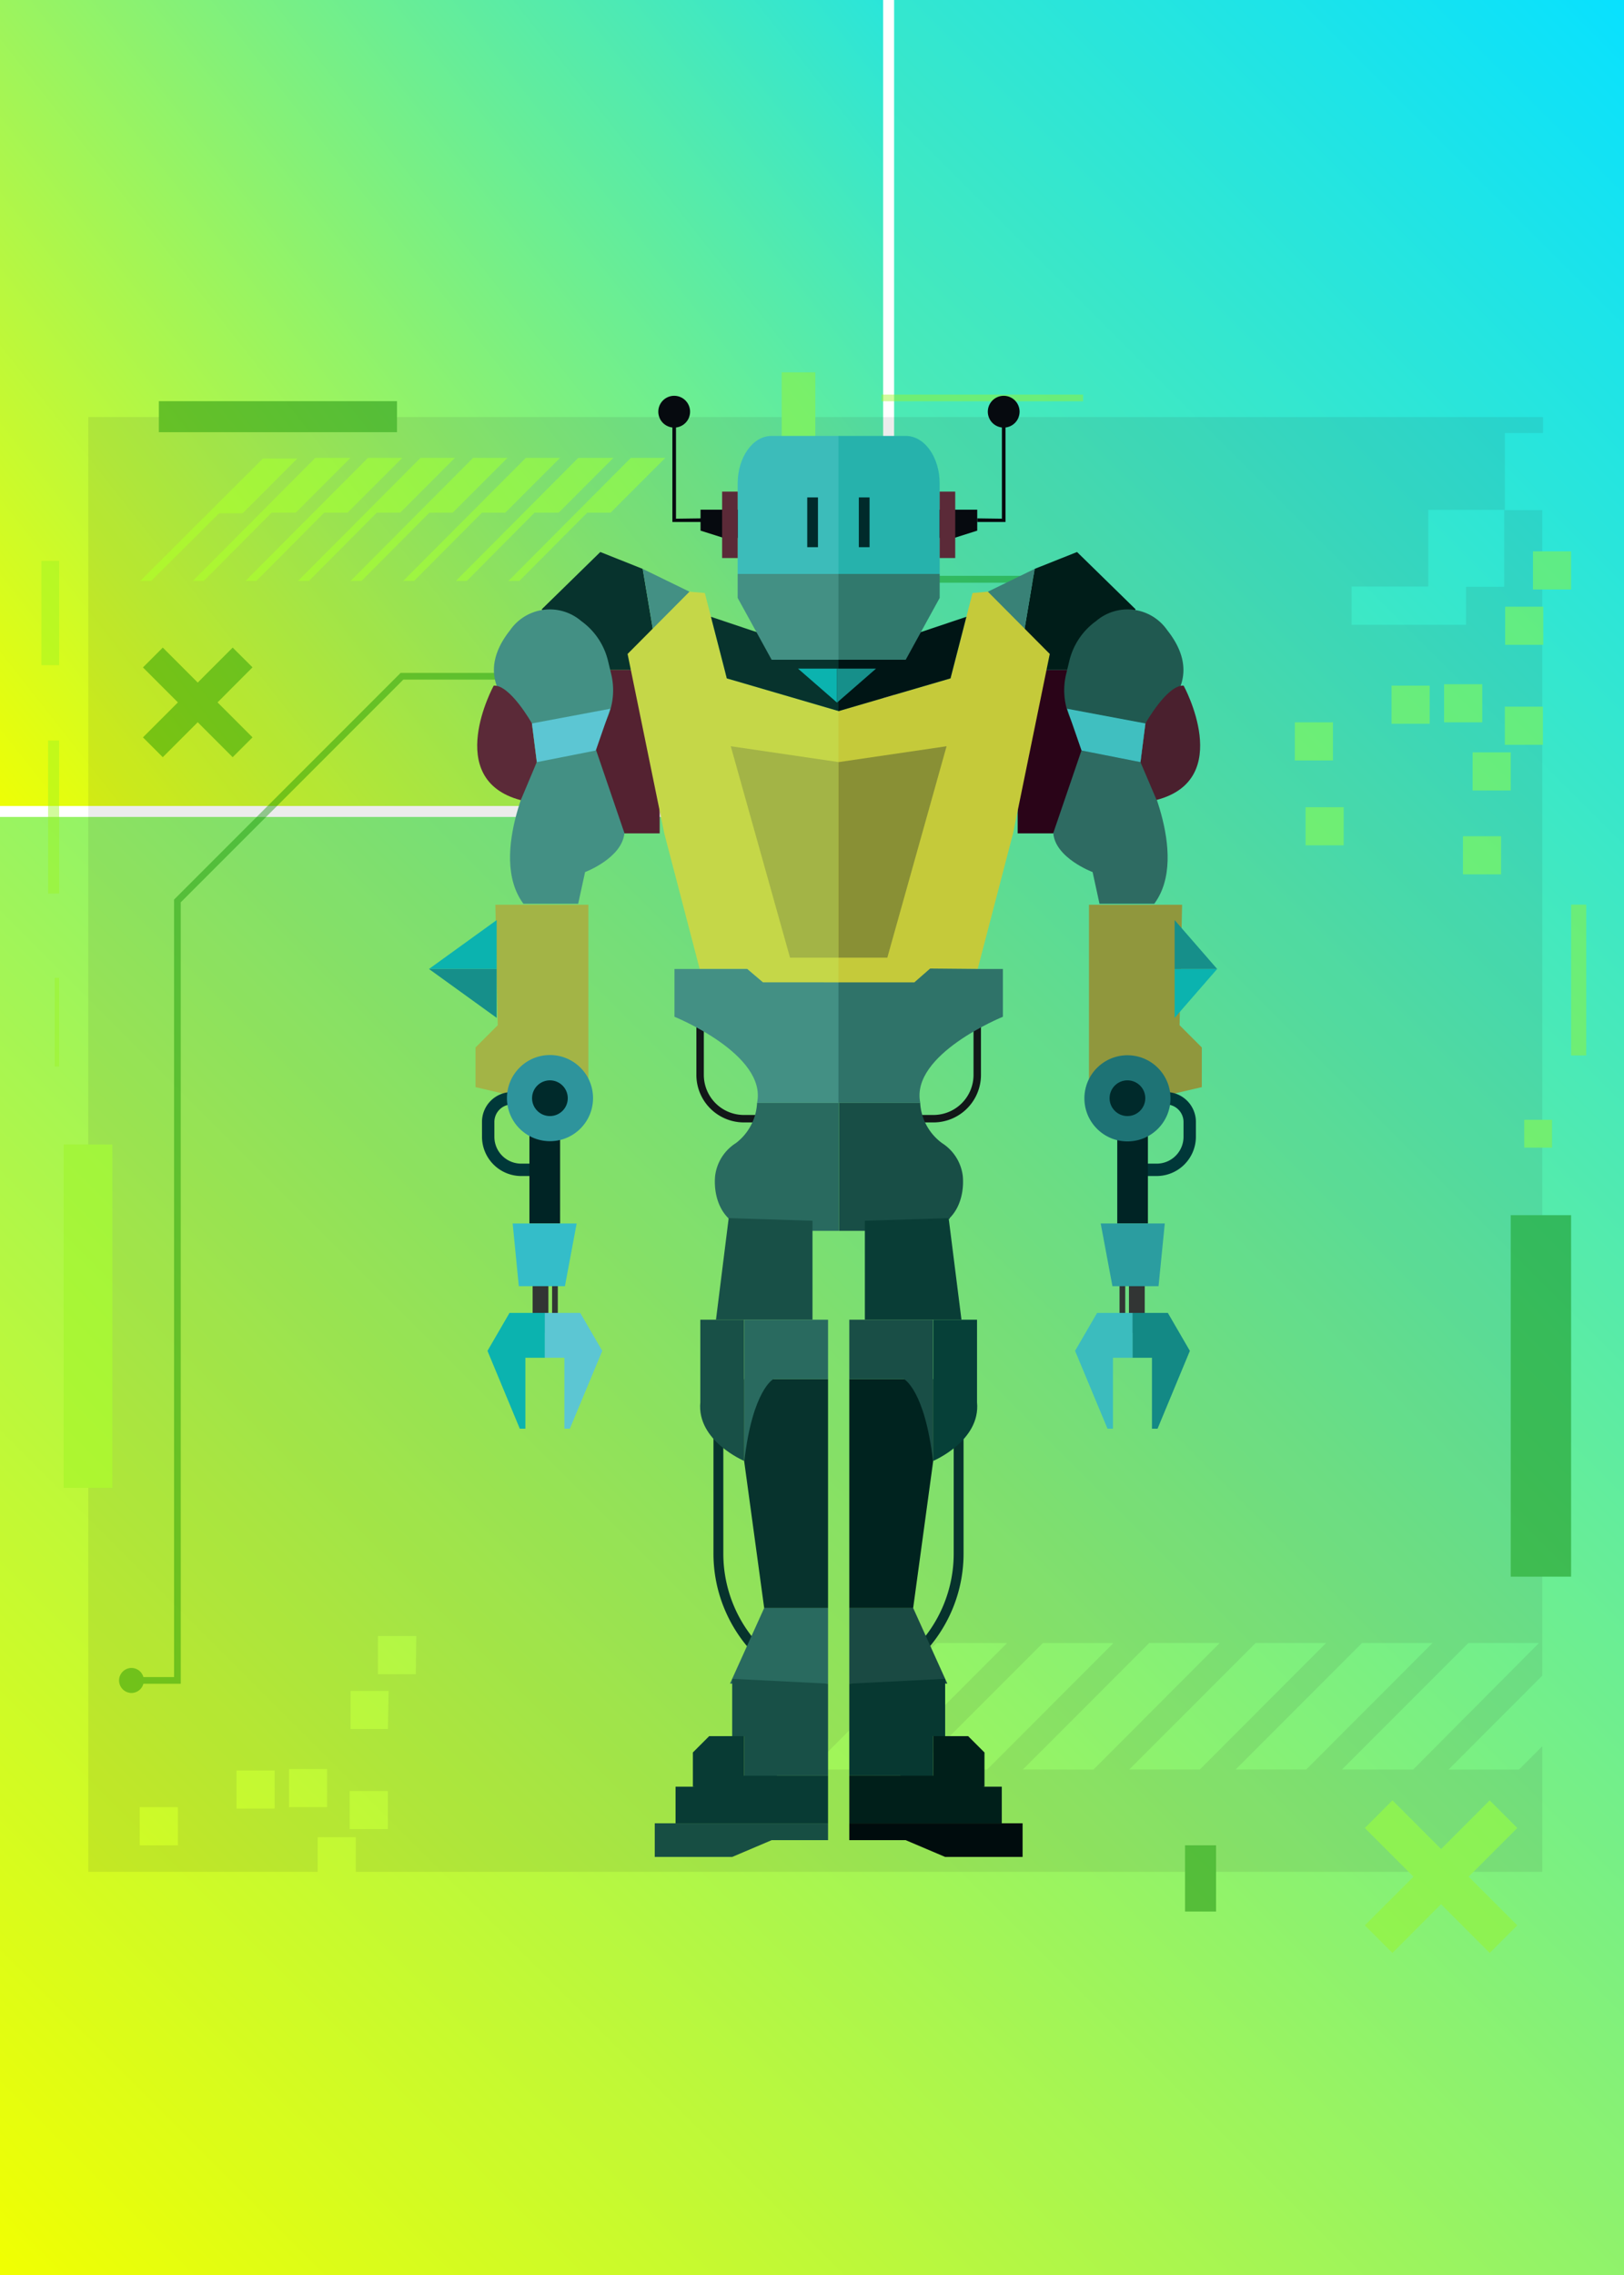 <svg xmlns="http://www.w3.org/2000/svg" xmlns:xlink="http://www.w3.org/1999/xlink" viewBox="0 0 148.25 207.55"><rect x="0" y="0" width="148.25" height="207.55" fill="#333333" stroke="none"/><defs><linearGradient id="Degradado_sin_nombre_4" x1="-14.83" y1="192.72" x2="163.07" y2="14.83" gradientUnits="userSpaceOnUse"><stop offset="0" stop-color="#f1ff01"/><stop offset="1" stop-color="#08e1ff"/></linearGradient><linearGradient id="Degradado_sin_nombre_4-2" x1="-3.89" y1="72.02" x2="98.11" y2="-8.31" xlink:href="#Degradado_sin_nombre_4"/></defs><title>Asset 153</title><g id="Layer_2" data-name="Layer 2"><g id="Layer_3" data-name="Layer 3"><rect width="148.25" height="207.55" style="fill:url(#Degradado_sin_nombre_4)"/><rect width="81.12" height="74.04" style="fill:url(#Degradado_sin_nombre_4-2)"/><polyline points="81.12 0 81.12 74.03 0 74.03" style="fill:none;stroke:#fff;stroke-miterlimit:10"/><g style="opacity:0.45"><path d="M138.66,161.44h-6.43l8.56-8.57V46.54h-3.48v7h-3.48V57H123.38V53.51h7v-7h7v-7h3.48V38.05H8.06V170.77H29v-3.16h3.48v3.16H140.79V159.31ZM16.24,168.35H12.75v-3.48h3.49ZM25.07,165H21.59v-3.48h3.48Zm4.79-.13H26.38v-3.48h3.48Zm5.55,2H31.92v-3.48h3.49Zm0-9.13H32v-3.48h3.48Zm2.55-5H34.5v-3.49H38Zm36,8.69L85.49,149.9h6.44L80.4,161.44Zm9.71,0L95.2,149.9h6.44L90.11,161.44Zm9.71,0,11.53-11.54h6.44L99.82,161.44Zm9.71,0,11.53-11.54h6.44l-11.53,11.54Zm9.71,0,11.54-11.54h6.43l-11.53,11.54Zm9.71,0,11.54-11.54h6.44L129,161.44Z" style="fill:#2c2c30;opacity:0.2"/><path d="M13.8,53h-1L24,41.83h3.14l-5,5H20Zm11-6.23H27l5-5H28.78L17.6,53h1Zm4.8,0h2.13l5-5H33.59L22.4,53h1Zm4.8,0h2.13l5-5H38.39L27.2,53h1Zm4.8,0h2.13l5-5H43.19L32,53h1Zm4.8,0h2.13l5-5H48L36.8,53h1Zm4.8,0H51l5-5H52.79L41.61,53h1Zm4.81,0h2.13l5-5H57.59L46.41,53h1Z" style="fill:#9bf424"/><polygon points="138.51 175.65 134.07 171.21 138.51 166.77 135.99 164.25 131.55 168.69 127.11 164.25 124.59 166.77 129.03 171.21 124.59 175.65 127.11 178.17 131.55 173.72 135.99 178.17 138.51 175.65" style="fill:#9bf424"/><polygon points="23.05 67.27 19.86 64.08 23.05 60.88 21.24 59.08 18.05 62.27 14.86 59.08 13.05 60.89 16.24 64.08 13.05 67.27 14.86 69.08 18.05 65.89 21.24 69.08 23.05 67.27" style="fill:#097f00"/><path d="M99,52.84A1.14,1.14,0,0,1,97.88,54a1.13,1.13,0,0,1-1.08-.84H76.17L67.31,62H36.82L16.5,82.32v71.29H13.09a1.13,1.13,0,0,1-1.08.84,1.14,1.14,0,1,1,0-2.28,1.13,1.13,0,0,1,1.08.83h2.8V82.07L36.57,61.39H67.06l8.86-8.86H96.8a1.12,1.12,0,0,1,1.08-.83A1.14,1.14,0,0,1,99,52.84Z" style="fill:#097f00"/><rect x="137.4" y="55.35" width="3.48" height="3.48" style="fill:#9bf424"/><rect x="137.37" y="64.47" width="3.48" height="3.48" style="fill:#9bf424"/><rect x="134.43" y="68.64" width="3.48" height="3.48" style="fill:#9bf424"/><rect x="119.18" y="73.64" width="3.48" height="3.48" style="fill:#9bf424"/><rect x="139.94" y="50.3" width="3.48" height="3.48" style="fill:#9bf424"/><rect x="131.83" y="62.42" width="3.48" height="3.48" style="fill:#9bf424"/><rect x="127.03" y="62.55" width="3.48" height="3.48" style="fill:#9bf424"/><rect x="118.2" y="65.9" width="3.48" height="3.48" style="fill:#9bf424"/><rect x="133.55" y="76.29" width="3.48" height="3.48" style="fill:#9bf424"/><rect x="14.5" y="36.6" width="21.74" height="2.83" style="fill:#097f00"/><rect x="137.91" y="110.86" width="5.51" height="32.98" style="fill:#097f00"/><rect x="108.18" y="168.35" width="2.83" height="6.04" style="fill:#097f00"/><rect x="71.36" y="33.97" width="3.07" height="12.14" style="fill:#9bf424"/><rect x="5.81" y="104.41" width="4.45" height="31.33" style="fill:#9bf424"/><rect x="139.14" y="102.16" width="2.54" height="2.54" style="fill:#9bf424"/><rect x="143.42" y="82.53" width="1.38" height="13.76" style="fill:#9bf424"/><rect x="80.46" y="36" width="18.41" height="0.61" style="fill:#9bf424"/><rect x="5" y="89.21" width="0.4" height="8.09" style="fill:#9bf424"/><rect x="4.39" y="67.56" width="1.01" height="13.96" style="fill:#9bf424"/><rect x="3.78" y="51.17" width="1.62" height="9.51" style="fill:#9bf424"/></g><polygon points="59.77 166.34 59.77 169.41 66.84 169.41 70.44 167.88 75.59 167.88 75.59 166.34 59.77 166.34" style="fill:#174e43"/><polygon points="93.35 166.34 93.35 169.41 86.28 169.41 82.68 167.88 77.53 167.88 77.53 166.34 93.35 166.34" style="fill:#000c0d"/><polygon points="66.04 49.07 63.95 48.41 63.95 46.5 71.66 46.5 71.66 49.07 66.04 49.07" style="fill:#060a0f"/><path d="M61.71,47.32V39a1.45,1.45,0,1,0-.33,0v8.62H64v-.33Z" style="fill:#060a0f"/><polygon points="87.13 49.07 89.21 48.41 89.21 46.5 81.51 46.5 81.51 49.07 87.13 49.07" style="fill:#060a0f"/><path d="M91.46,47.32V39a1.45,1.45,0,1,1,.33,0v8.62H89.21v-.33Z" style="fill:#060a0f"/><path d="M69.55,102.4H67.9a4.34,4.34,0,0,1-4.33-4.33V93.31h.68v4.76a3.66,3.66,0,0,0,3.65,3.65h1.65Z" style="fill:#121718"/><path d="M69,151.07a13.29,13.29,0,0,1-2.87-4.3,13.13,13.13,0,0,1-1-5.07V131h.9V141.7a12.26,12.26,0,0,0,3.61,8.73Z" style="fill:#07332d"/><polygon points="49.46 55.58 54.8 50.36 58.67 51.9 60.22 61.12 51.75 61.12 49.46 55.58" style="fill:#07332d"/><polygon points="56.97 76.03 60.22 76.03 60.22 61.12 55.68 61.12 52.93 63.87 52.93 70.34 56.97 76.03" style="fill:#542231"/><path d="M57,76l-2.58-7.55-5.38,1s-4.61,8.49-1.26,13h5l.63-2.89S56.79,78.29,57,76Z" style="fill:#439084"/><polygon points="45.22 82.54 53.71 82.54 53.71 101.71 47.66 101.71 47.66 100.17 43.41 99.18 43.41 95.56 45.44 93.53 45.22 82.54" style="fill:#a3b446"/><path d="M49,69.53,48.56,66s-6.23-3.16-2-8.5a4.41,4.41,0,0,1,6.5-.84,6.27,6.27,0,0,1,2.45,3.66l.28,1.16a6.29,6.29,0,0,1-.29,3.88l-1.31,3.17Z" style="fill:#439084"/><path d="M45.07,62.55S40.38,71.11,47.54,73L49,69.53,48.56,66S46.56,62.45,45.07,62.55Z" style="fill:#5b2a38"/><polygon points="58.67 51.9 62.94 53.98 59.8 58.61 58.67 51.9" style="fill:#439084"/><polygon points="60.64 76.03 63.87 88.4 68.21 88.4 69.65 89.66 74.24 89.66 76.58 89.66 76.58 64.88 66.35 61.89 64.34 54.1 62.94 53.98 57.29 59.66 60.64 76.03" style="fill:#c5d748"/><path d="M63.87,88.4h-2.3v4.36s8.47,3.43,7.54,7.86h7.47v-11H69.65L68.21,88.4Z" style="fill:#439084"/><path d="M69.11,100.62a4.89,4.89,0,0,1-1.94,3.67,4.14,4.14,0,0,0-1.89,3c-.16,1.69.4,4.61,3.8,5h7.5V100.62Z" style="fill:#296a5f"/><polygon points="67.93 133.28 69.76 146.7 75.59 146.7 75.59 125.82 67.93 125.82 67.93 133.28" style="fill:#07332d"/><polygon points="66.52 111.13 65.36 120.4 74.17 120.4 74.17 111.37 66.52 111.13" style="fill:#185047"/><path d="M67.93,120.4v12.88s-4.34-1.83-4-5.35V120.4Z" style="fill:#185047"/><path d="M74.17,120.4h1.42v5.42h-5s-1.89,1-2.64,7.46V120.4Z" style="fill:#296a5f"/><polygon points="69.76 146.7 66.64 153.6 75.59 153.6 75.59 146.7 69.76 146.7" style="fill:#296a5f"/><polygon points="66.84 153.16 66.84 158.39 67.93 158.39 67.93 163 70.92 162 75.59 162 75.59 153.6 66.84 153.16" style="fill:#185047"/><polygon points="67.93 158.39 64.74 158.39 63.25 159.88 63.25 163 67.93 163 67.93 158.39" style="fill:#083b34"/><polygon points="63.25 163 61.67 163 61.67 166.34 75.59 166.34 75.59 162 67.93 162 63.25 163" style="fill:#083b34"/><polygon points="48.56 66 55.71 64.66 54.39 68.47 49.01 69.53 48.56 66" style="fill:#5cc6d3"/><polygon points="76.58 69.53 66.71 68.08 72.12 87.37 76.58 87.37 76.58 69.53" style="fill:#a3b446"/><path d="M49.73,107.29h-2.2A3.59,3.59,0,0,1,44,103.71v-1.36a2.72,2.72,0,0,1,2.73-2.72v1.13a1.6,1.6,0,0,0-1.6,1.59v1.36a2.45,2.45,0,0,0,2.45,2.45h2.2Z" style="fill:#003839"/><rect x="48.33" y="103.27" width="2.8" height="8.35" style="fill:#002425"/><rect x="48.62" y="116.08" width="1.44" height="5.53" style="fill:#323534"/><rect x="50.4" y="116.08" width="0.52" height="5.53" style="fill:#323534"/><polygon points="46.51 119.78 49.75 119.78 49.75 123.87 47.96 123.87 47.96 130.34 47.45 130.34 44.5 123.24 46.51 119.78" style="fill:#0bb3af"/><polygon points="52.97 119.78 49.73 119.78 49.73 123.87 51.52 123.87 51.52 130.34 52.02 130.34 54.98 123.24 52.97 119.78" style="fill:#5cc6d3"/><polygon points="46.8 111.62 52.64 111.62 51.57 117.34 47.36 117.34 46.8 111.62" style="fill:#34bdc9"/><circle cx="50.2" cy="100.19" r="3.93" transform="translate(-56.8 66.9) rotate(-46.11)" style="fill:#2e949c"/><circle cx="50.2" cy="100.19" r="1.63" style="fill:#002a2b"/><polygon points="64.9 56.27 66.35 61.89 76.58 64.88 76.58 60.19 64.9 56.27" style="fill:#07332d"/><path d="M76.58,39.77H70.43c-1.71,0-3.09,1.95-3.09,4.34v8.25h9.24Z" style="fill:#3cbcba"/><polygon points="67.34 52.36 67.34 54.55 70.44 60.19 75.47 60.19 76.58 60.19 76.58 52.36 67.34 52.36" style="fill:#439084"/><rect x="65.92" y="44.85" width="1.42" height="6.06" style="fill:#5b2a38"/><path d="M83.57,102.4h1.65a4.34,4.34,0,0,0,4.33-4.33V93.31h-.68v4.76a3.66,3.66,0,0,1-3.65,3.65H83.57Z" style="fill:#121718"/><path d="M84.09,151.07a13.29,13.29,0,0,0,2.87-4.3,13.13,13.13,0,0,0,1-5.07V131h-.9V141.7a12.26,12.26,0,0,1-3.61,8.73Z" style="fill:#07332d"/><polygon points="103.66 55.58 98.32 50.36 94.45 51.9 92.9 61.12 101.37 61.12 103.66 55.58" style="fill:#001d19"/><polygon points="96.15 76.03 92.9 76.03 92.9 61.12 97.44 61.12 100.19 63.87 100.19 70.34 96.15 76.03" style="fill:#2a0418"/><path d="M96.15,76l2.58-7.55,5.38,1s4.61,8.49,1.26,13h-5l-.63-2.89S96.33,78.29,96.15,76Z" style="fill:#2e6b62"/><polygon points="107.91 82.54 99.41 82.54 99.41 101.71 105.46 101.71 105.46 100.17 109.71 99.18 109.71 95.56 107.68 93.53 107.91 82.54" style="fill:#90973d"/><path d="M104.11,69.53l.45-3.53s6.23-3.16,2-8.5a4.41,4.41,0,0,0-6.5-.84,6.27,6.27,0,0,0-2.45,3.66l-.28,1.16a6.29,6.29,0,0,0,.29,3.88L99,68.53Z" style="fill:#205950"/><path d="M108.05,62.55s4.69,8.56-2.47,10.43l-1.47-3.45.45-3.53S106.56,62.45,108.05,62.55Z" style="fill:#4a202e"/><polygon points="94.45 51.9 90.18 53.98 93.32 58.61 94.45 51.9" style="fill:#398277"/><polygon points="92.48 76.03 89.25 88.4 84.91 88.4 83.47 89.66 78.88 89.66 76.54 89.66 76.54 64.88 86.77 61.89 88.78 54.1 90.18 53.98 95.83 59.66 92.48 76.03" style="fill:#c5ca3a"/><path d="M89.25,88.4h2.3v4.36s-8.47,3.43-7.54,7.86H76.54v-11h6.93l1.44-1.26Z" style="fill:#2f7369"/><path d="M84,100.62A4.89,4.89,0,0,0,86,104.29a4.14,4.14,0,0,1,1.89,3c.16,1.69-.4,4.61-3.8,5h-7.5V100.62Z" style="fill:#184e46"/><polygon points="85.19 133.28 83.36 146.7 77.53 146.7 77.53 125.82 85.19 125.82 85.19 133.28" style="fill:#00231f"/><polygon points="86.6 111.13 87.77 120.4 78.95 120.4 78.95 111.37 86.6 111.13" style="fill:#093d36"/><path d="M85.19,120.4v12.88s4.34-1.83,4-5.35V120.4Z" style="fill:#064038"/><path d="M79,120.4H77.53v5.42h5s1.89,1,2.64,7.46V120.4Z" style="fill:#194e46"/><polygon points="83.36 146.7 86.48 153.6 77.53 153.6 77.53 146.7 83.36 146.7" style="fill:#1a4a43"/><polygon points="86.28 153.16 86.28 158.39 85.19 158.39 85.19 163 82.2 162 77.53 162 77.53 153.6 86.28 153.16" style="fill:#073831"/><polygon points="85.19 158.39 88.38 158.39 89.87 159.88 89.87 163 85.19 163 85.19 158.39" style="fill:#001f1a"/><polygon points="89.87 163 91.45 163 91.45 166.34 77.53 166.34 77.53 162 85.19 162 89.87 163" style="fill:#001f1a"/><polygon points="104.56 66 97.41 64.66 98.73 68.47 104.11 69.53 104.56 66" style="fill:#40bfc0"/><polygon points="76.54 69.53 86.41 68.08 81 87.37 76.54 87.37 76.54 69.53" style="fill:#899035"/><path d="M103.39,107.29h2.2a3.59,3.59,0,0,0,3.58-3.58v-1.36a2.72,2.72,0,0,0-2.73-2.72v1.13a1.6,1.6,0,0,1,1.6,1.59v1.36a2.45,2.45,0,0,1-2.45,2.45h-2.2Z" style="fill:#003839"/><rect x="101.99" y="103.27" width="2.8" height="8.35" transform="translate(206.78 214.89) rotate(180)" style="fill:#002425"/><rect x="103.06" y="116.08" width="1.44" height="5.53" transform="translate(207.56 237.69) rotate(180)" style="fill:#323534"/><rect x="102.2" y="116.08" width="0.52" height="5.53" transform="translate(204.92 237.69) rotate(180)" style="fill:#323534"/><polygon points="106.61 119.78 103.37 119.78 103.37 123.87 105.16 123.87 105.16 130.34 105.67 130.34 108.62 123.24 106.61 119.78" style="fill:#138985"/><polygon points="100.15 119.78 103.39 119.78 103.39 123.87 101.6 123.87 101.6 130.34 101.1 130.34 98.14 123.24 100.15 119.78" style="fill:#3bbcbe"/><polygon points="106.33 111.62 100.48 111.62 101.55 117.34 105.76 117.34 106.33 111.62" style="fill:#2b9da0"/><circle cx="102.92" cy="100.19" r="3.93" transform="translate(-40.71 99.35) rotate(-43.89)" style="fill:#1e7375"/><circle cx="102.92" cy="100.19" r="1.63" style="fill:#002a2b"/><polygon points="88.22 56.27 86.77 61.89 76.54 64.88 76.54 60.19 88.22 56.27" style="fill:#001515"/><path d="M76.54,39.77h6.15c1.71,0,3.09,1.95,3.09,4.34v8.25H76.54Z" style="fill:#26b2ac"/><polygon points="85.78 52.36 85.78 54.55 82.68 60.19 77.65 60.19 76.54 60.19 76.54 52.36 85.78 52.36" style="fill:#31796d"/><rect x="85.78" y="44.85" width="1.42" height="6.06" transform="translate(172.98 95.76) rotate(180)" style="fill:#5b2a38"/><rect x="73.69" y="45.38" width="0.98" height="4.54" style="fill:#002a2b"/><rect x="78.4" y="45.38" width="0.98" height="4.54" style="fill:#002a2b"/><polygon points="107.23 92.86 111.11 88.4 107.23 88.4 107.23 92.86" style="fill:#0bb3af"/><polygon points="107.23 83.94 111.11 88.4 107.23 88.4 107.23 83.94" style="fill:#168f8a"/><polygon points="45.34 83.94 39.16 88.4 45.34 88.4 45.34 83.94" style="fill:#0bb3af"/><polygon points="45.34 92.86 39.16 88.4 45.34 88.4 45.34 92.86" style="fill:#168f8a"/><polygon points="72.85 61 76.41 64.1 76.41 61 72.85 61" style="fill:#0bb3af"/><polygon points="79.97 61 76.41 64.1 76.41 61 79.97 61" style="fill:#168f8a"/></g></g></svg>